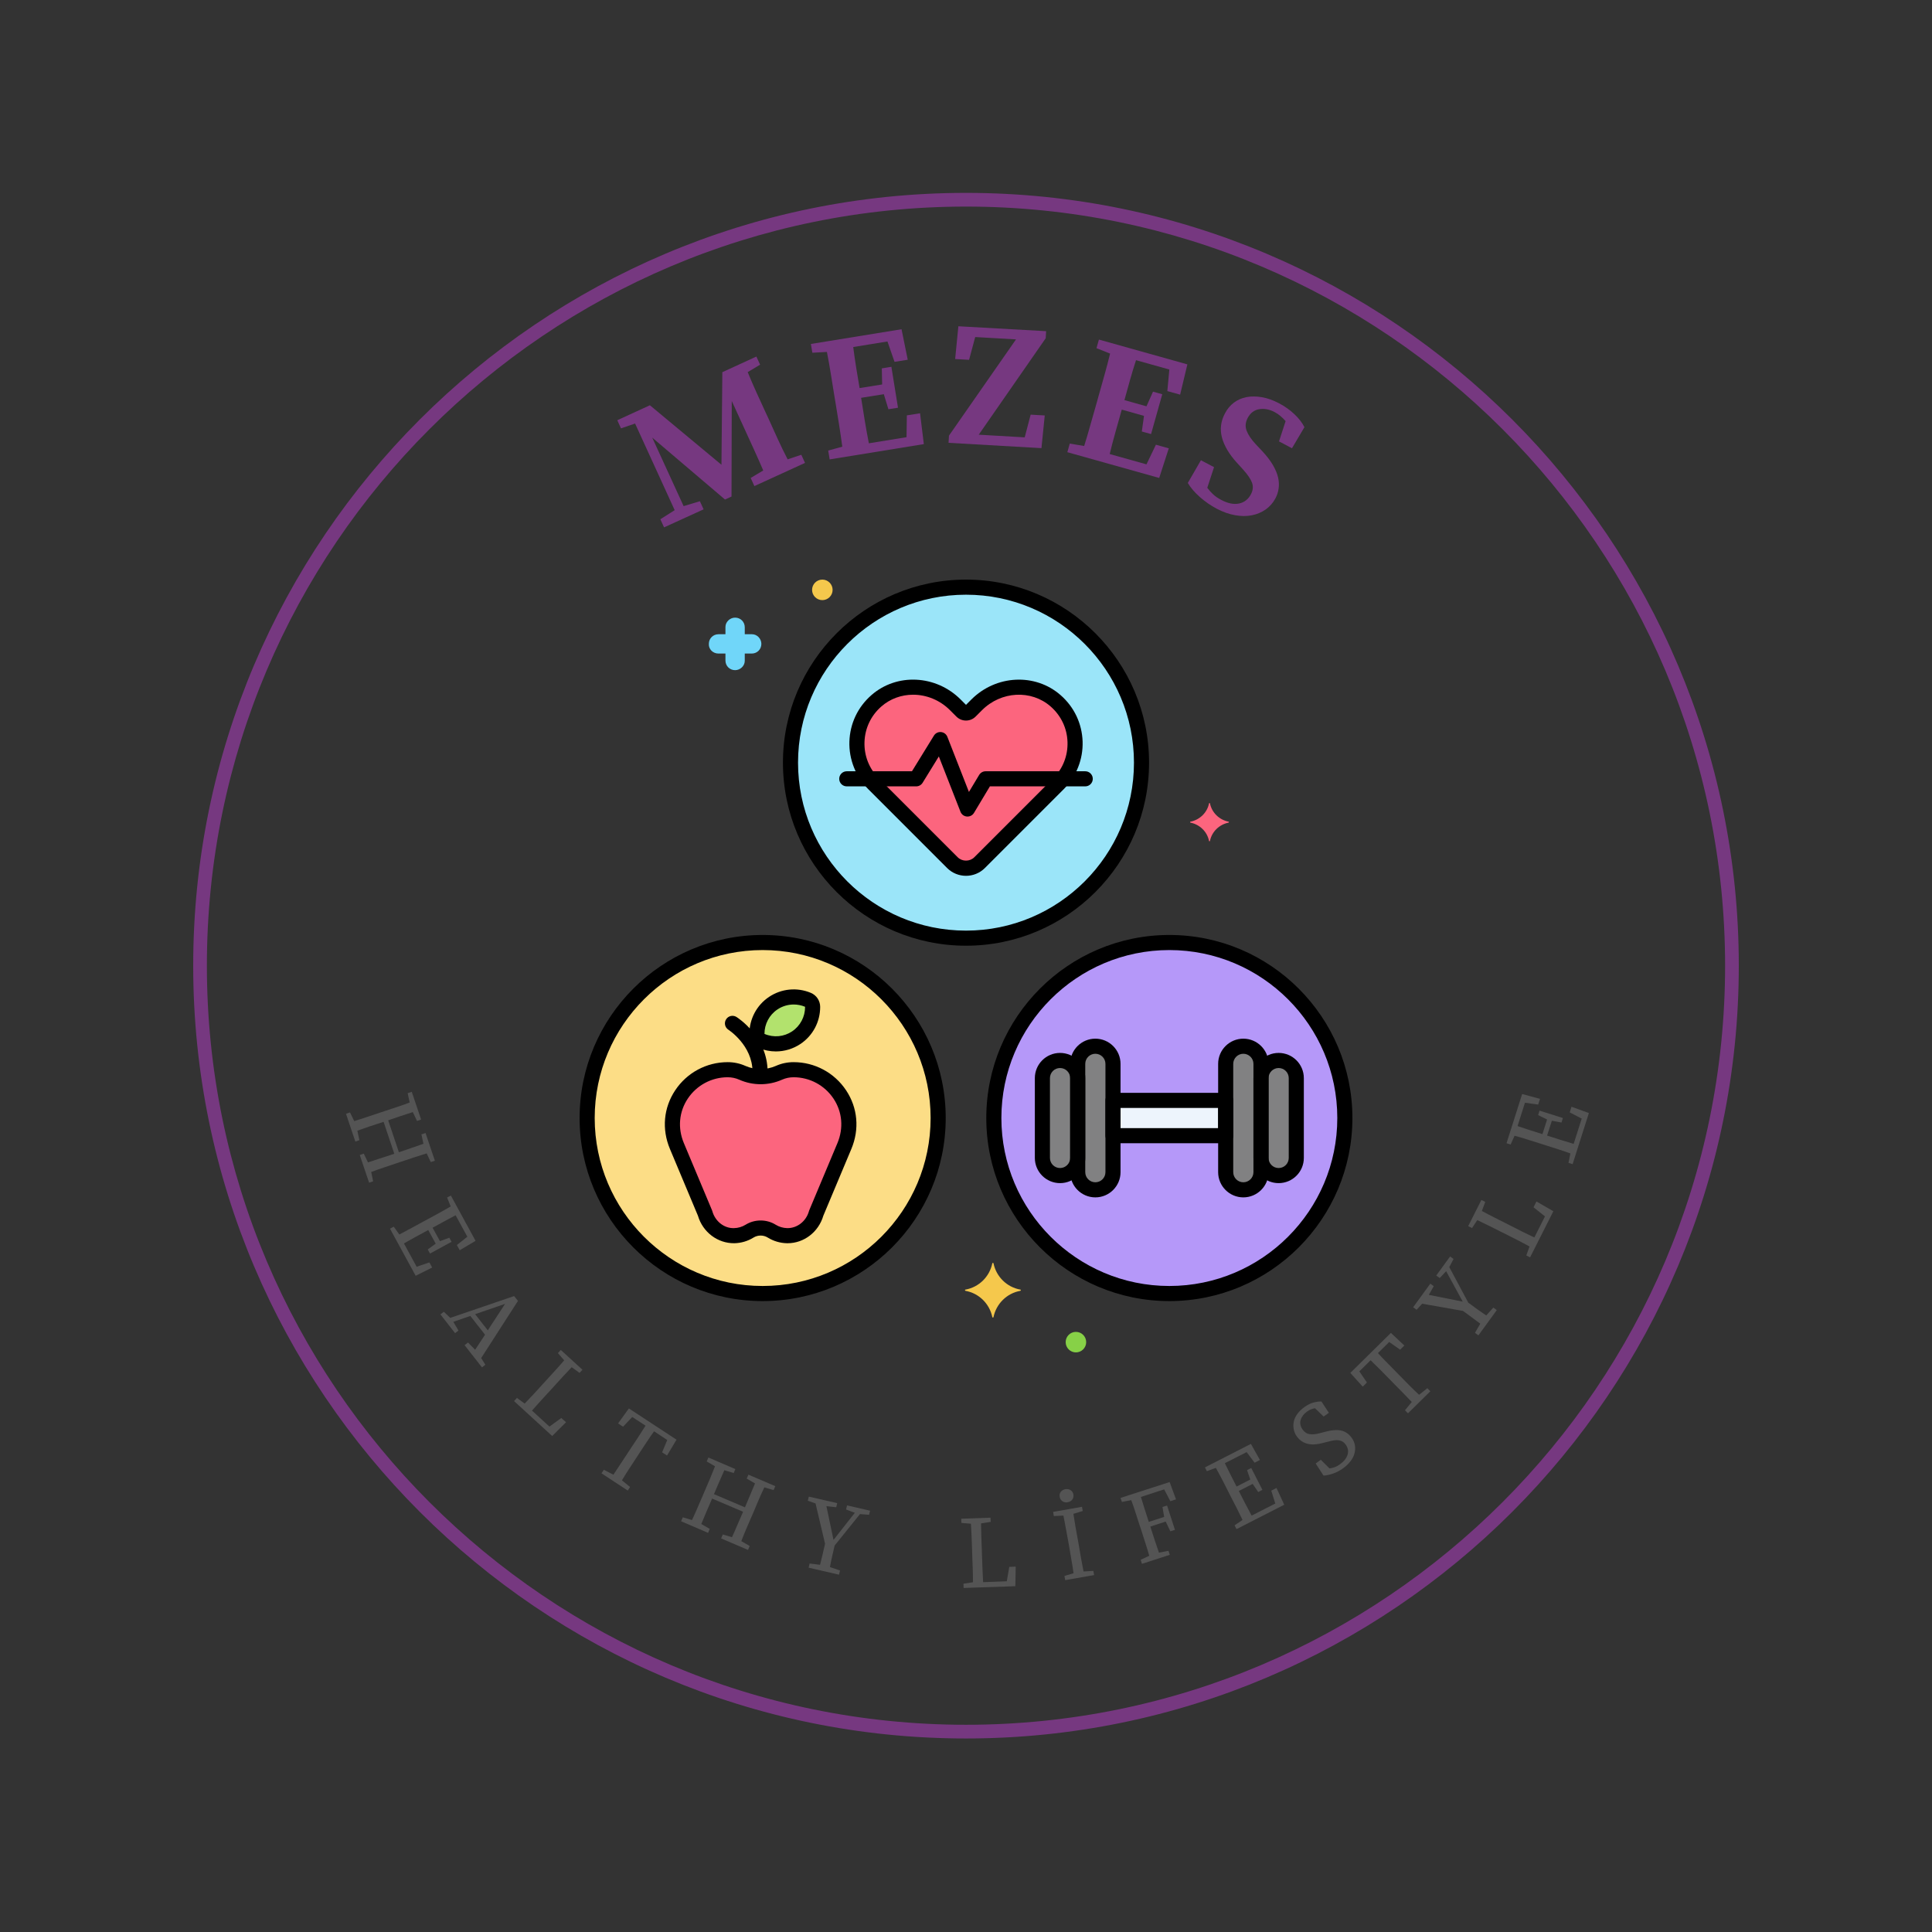 <svg xmlns="http://www.w3.org/2000/svg" xmlns:xlink="http://www.w3.org/1999/xlink" width="500" zoomAndPan="magnify" viewBox="0 0 375 375" height="500" preserveAspectRatio="xMidYMid meet" version="1.0"><rect x="0" y="0" width="375" height="375" fill="#333333" stroke="none"/><defs><g/><clipPath id="id1"><path d="M 37.5 37.438 L 337.5 37.438 L 337.5 337.438 L 37.5 337.438 Z M 37.5 37.438 " clip-rule="nonzero"/></clipPath><clipPath id="id2"><path d="M 206 258 L 211 258 L 211 262.5 L 206 262.5 Z M 206 258 " clip-rule="nonzero"/></clipPath><clipPath id="id3"><path d="M 157 112.5 L 162 112.5 L 162 117 L 157 117 Z M 157 112.5 " clip-rule="nonzero"/></clipPath><clipPath id="id4"><path d="M 112.5 181 L 184 181 L 184 253 L 112.5 253 Z M 112.5 181 " clip-rule="nonzero"/></clipPath><clipPath id="id5"><path d="M 151 112.5 L 224 112.5 L 224 184 L 151 184 Z M 151 112.5 " clip-rule="nonzero"/></clipPath><clipPath id="id6"><path d="M 191 181 L 262.5 181 L 262.5 253 L 191 253 Z M 191 181 " clip-rule="nonzero"/></clipPath></defs><g clip-path="url(#id1)"><path fill="#763880" d="M 187.5 337.438 C 104.789 337.438 37.5 270.148 37.5 187.438 C 37.5 104.73 104.789 37.438 187.5 37.438 C 270.211 37.438 337.5 104.73 337.5 187.438 C 337.5 270.148 270.211 337.438 187.5 337.438 Z M 187.5 40.098 C 106.254 40.098 40.156 106.195 40.156 187.438 C 40.156 268.684 106.254 334.777 187.5 334.777 C 268.746 334.777 334.84 268.684 334.84 187.438 C 334.84 106.195 268.746 40.098 187.5 40.098 Z M 187.5 40.098 " fill-opacity="1" fill-rule="nonzero"/></g><g fill="#545454" fill-opacity="1"><g transform="translate(66.878, 215.341)"><g><path d="M 15.938 8.531 C 15.125 8.781 14.305 9.039 13.484 9.312 C 12.672 9.582 11.844 9.859 11 10.141 L 10.062 10.453 C 9.238 10.734 8.422 11.008 7.609 11.281 C 6.797 11.551 5.984 11.836 5.172 12.141 L 5.547 13.953 L 4.766 14.219 L 2.953 8.844 L 3.734 8.578 L 4.547 10.281 C 5.336 10.031 6.145 9.766 6.969 9.484 C 7.801 9.211 8.695 8.922 9.656 8.609 L 7.578 2.406 C 6.629 2.719 5.738 3.008 4.906 3.281 C 4.082 3.562 3.273 3.844 2.484 4.125 L 2.875 5.969 L 2.094 6.234 L 0.281 0.844 L 1.062 0.578 L 1.875 2.266 C 2.664 2.023 3.473 1.766 4.297 1.484 C 5.117 1.211 5.945 0.938 6.781 0.656 L 7.719 0.344 C 8.551 0.07 9.367 -0.195 10.172 -0.469 C 10.984 -0.738 11.805 -1.031 12.641 -1.344 L 12.25 -3.156 L 13.047 -3.422 L 14.859 1.969 L 14.062 2.234 L 13.25 0.516 C 12.457 0.766 11.66 1.023 10.859 1.297 C 10.066 1.566 9.27 1.836 8.469 2.109 L 10.547 8.312 C 11.336 8.039 12.129 7.77 12.922 7.5 C 13.723 7.238 14.52 6.961 15.312 6.672 L 14.922 4.844 L 15.719 4.578 L 17.531 9.953 L 16.734 10.219 Z M 15.938 8.531 "/></g></g></g><g fill="#545454" fill-opacity="1"><g transform="translate(75.276, 237.705)"><g><path d="M 8.609 8.328 L 5.406 9.922 L 0.422 0.781 L 1.156 0.391 L 2.234 1.906 C 2.984 1.52 3.738 1.117 4.5 0.703 C 5.258 0.297 6.023 -0.117 6.797 -0.547 L 7.672 -1.016 C 8.43 -1.43 9.188 -1.844 9.938 -2.25 C 10.688 -2.664 11.441 -3.094 12.203 -3.531 L 11.5 -5.266 L 12.234 -5.656 L 17.031 3.141 L 13.953 4.969 L 13.406 3.953 L 15.438 2.344 L 13.156 -1.828 C 12.406 -1.43 11.66 -1.031 10.922 -0.625 C 10.18 -0.219 9.438 0.188 8.688 0.594 L 10.125 3.203 L 11.938 2.531 L 12.375 3.328 L 8.188 5.609 L 7.75 4.812 L 9.297 3.688 L 7.844 1.047 C 7 1.504 6.191 1.941 5.422 2.359 C 4.648 2.785 3.883 3.211 3.125 3.641 L 5.594 8.172 L 8.062 7.328 Z M 8.609 8.328 "/></g></g></g><g fill="#545454" fill-opacity="1"><g transform="translate(85.427, 255.049)"><g><path d="M 9.25 3.172 L 12.609 -1.969 L 6.797 0.031 Z M 8.781 9.844 L 8.125 10.359 L 4.75 6.047 L 5.406 5.531 L 6.797 6.938 L 8.719 4.016 L 5.859 0.375 L 2.562 1.516 L 3.562 3.203 L 2.906 3.719 L 0.062 0.078 L 0.719 -0.438 L 1.969 0.75 L 14.359 -3.484 L 15.109 -2.547 L 7.969 8.547 Z M 8.781 9.844 "/></g></g></g><g fill="#545454" fill-opacity="1"><g transform="translate(99.119, 271.354)"><g><path d="M 10.75 4.703 L 8.062 7.375 L 0.656 0.594 L 1.219 -0.016 L 2.719 1.078 C 3.332 0.453 3.926 -0.172 4.5 -0.797 C 5.082 -1.43 5.664 -2.07 6.25 -2.719 L 6.922 -3.453 C 7.516 -4.109 8.102 -4.754 8.688 -5.391 C 9.27 -6.023 9.836 -6.664 10.391 -7.312 L 9.172 -8.719 L 9.734 -9.328 L 13.938 -5.484 L 13.375 -4.875 L 11.844 -5.984 C 11.238 -5.348 10.645 -4.711 10.062 -4.078 C 9.488 -3.453 8.91 -2.816 8.328 -2.172 L 7.656 -1.438 C 7.062 -0.789 6.469 -0.145 5.875 0.5 C 5.289 1.145 4.711 1.789 4.141 2.438 L 7.531 5.547 L 9.828 3.875 Z M 10.75 4.703 "/></g></g></g><g fill="#545454" fill-opacity="1"><g transform="translate(114.219, 284.315)"><g><path d="M 12.734 -6.5 C 12.234 -5.801 11.742 -5.086 11.266 -4.359 C 10.797 -3.641 10.316 -2.91 9.828 -2.172 L 9.297 -1.359 C 8.816 -0.617 8.344 0.102 7.875 0.812 C 7.406 1.531 6.945 2.266 6.5 3.016 L 8.078 4.312 L 7.625 5 L 2.531 1.656 L 2.984 0.969 L 4.844 1.922 C 5.312 1.223 5.781 0.516 6.25 -0.203 C 6.727 -0.93 7.211 -1.664 7.703 -2.406 L 8.234 -3.219 C 8.723 -3.945 9.203 -4.672 9.672 -5.391 C 10.148 -6.117 10.617 -6.852 11.078 -7.594 L 8.5 -9.281 L 6.719 -7.391 L 5.75 -8.031 L 7.844 -10.938 L 17.094 -4.875 L 15.25 -1.797 L 14.297 -2.422 L 15.297 -4.812 Z M 12.734 -6.5 "/></g></g></g><g fill="#545454" fill-opacity="1"><g transform="translate(131.39, 294.932)"><g><path d="M 16.969 -6.234 C 16.602 -5.473 16.25 -4.691 15.906 -3.891 C 15.57 -3.098 15.234 -2.297 14.891 -1.484 L 14.5 -0.578 C 14.156 0.223 13.812 1.016 13.469 1.797 C 13.133 2.586 12.812 3.391 12.5 4.203 L 14.125 5.141 L 13.797 5.906 L 8.578 3.672 L 8.906 2.906 L 10.688 3.438 C 11.039 2.676 11.383 1.895 11.719 1.094 C 12.062 0.289 12.438 -0.57 12.844 -1.5 L 6.828 -4.062 C 6.43 -3.145 6.062 -2.285 5.719 -1.484 C 5.375 -0.68 5.047 0.102 4.734 0.875 L 6.375 1.828 L 6.047 2.594 L 0.812 0.344 L 1.141 -0.422 L 2.922 0.109 C 3.285 -0.648 3.633 -1.426 3.969 -2.219 C 4.312 -3.02 4.66 -3.828 5.016 -4.641 L 5.406 -5.547 C 5.75 -6.348 6.086 -7.141 6.422 -7.922 C 6.754 -8.711 7.078 -9.516 7.391 -10.328 L 5.781 -11.266 L 6.109 -12.031 L 11.344 -9.781 L 11.016 -9.016 L 9.203 -9.562 C 8.859 -8.789 8.52 -8.02 8.188 -7.25 C 7.863 -6.477 7.531 -5.703 7.188 -4.922 L 13.203 -2.359 C 13.535 -3.141 13.863 -3.914 14.188 -4.688 C 14.52 -5.457 14.844 -6.227 15.156 -7 L 13.547 -7.938 L 13.875 -8.703 L 19.094 -6.469 L 18.766 -5.703 Z M 16.969 -6.234 "/></g></g></g><g fill="#545454" fill-opacity="1"><g transform="translate(153.689, 303.538)"><g><path d="M 8.312 -3.547 L 8.172 -2.938 C 8.078 -2.52 7.957 -2 7.812 -1.375 C 7.664 -0.75 7.531 -0.082 7.406 0.625 L 9.359 1.297 L 9.172 2.109 L 3.266 0.75 L 3.453 -0.062 L 5.484 0.188 C 5.66 -0.508 5.82 -1.172 5.969 -1.797 C 6.113 -2.422 6.234 -2.941 6.328 -3.359 L 6.453 -3.891 L 4.609 -11.719 L 3.109 -12.25 L 3.297 -13.047 L 8.812 -11.781 L 8.625 -10.984 L 6.719 -11.188 L 8.094 -4.641 L 12.234 -9.906 L 10.531 -10.547 L 10.719 -11.344 L 15.188 -10.312 L 15 -9.516 L 13.234 -9.656 Z M 8.312 -3.547 "/></g></g></g><g fill="#545454" fill-opacity="1"><g transform="translate(173.757, 307.351)"><g/></g></g><g fill="#545454" fill-opacity="1"><g transform="translate(186.151, 308.254)"><g><path d="M 11 -4.172 L 10.922 -0.375 L 0.891 -0.031 L 0.859 -0.859 L 2.703 -1.141 C 2.703 -2.016 2.688 -2.879 2.656 -3.734 C 2.625 -4.586 2.594 -5.453 2.562 -6.328 L 2.531 -7.312 C 2.5 -8.195 2.469 -9.07 2.438 -9.938 C 2.406 -10.801 2.359 -11.656 2.297 -12.5 L 0.453 -12.656 L 0.422 -13.469 L 6.109 -13.672 L 6.141 -12.859 L 4.266 -12.562 C 4.273 -11.688 4.297 -10.82 4.328 -9.969 C 4.359 -9.113 4.391 -8.25 4.422 -7.375 L 4.453 -6.391 C 4.484 -5.504 4.516 -4.625 4.547 -3.75 C 4.578 -2.883 4.617 -2.02 4.672 -1.156 L 9.266 -1.328 L 9.75 -4.125 Z M 11 -4.172 "/></g></g></g><g fill="#545454" fill-opacity="1"><g transform="translate(205.878, 306.862)"><g><path d="M 2.469 -13.031 C 2.594 -12.195 2.727 -11.352 2.875 -10.5 C 3.031 -9.656 3.188 -8.797 3.344 -7.922 L 3.516 -6.953 C 3.66 -6.086 3.805 -5.234 3.953 -4.391 C 4.109 -3.555 4.27 -2.707 4.438 -1.844 L 6.344 -1.953 L 6.484 -1.141 L 0.875 -0.156 L 0.734 -0.969 L 2.5 -1.5 C 2.383 -2.344 2.25 -3.188 2.094 -4.031 C 1.945 -4.883 1.801 -5.75 1.656 -6.625 L 1.484 -7.594 C 1.328 -8.457 1.172 -9.305 1.016 -10.141 C 0.867 -10.984 0.707 -11.832 0.531 -12.688 L -1.328 -12.594 L -1.469 -13.406 L 4.141 -14.391 L 4.281 -13.578 Z M 1.359 -15.281 C 0.984 -15.207 0.645 -15.27 0.344 -15.469 C 0.051 -15.664 -0.125 -15.945 -0.188 -16.312 C -0.258 -16.695 -0.191 -17.023 0.016 -17.297 C 0.234 -17.566 0.531 -17.738 0.906 -17.812 C 1.289 -17.875 1.629 -17.812 1.922 -17.625 C 2.211 -17.445 2.395 -17.164 2.469 -16.781 C 2.531 -16.414 2.457 -16.086 2.25 -15.797 C 2.039 -15.516 1.742 -15.344 1.359 -15.281 Z M 1.359 -15.281 "/></g></g></g><g fill="#545454" fill-opacity="1"><g transform="translate(220.808, 303.82)"><g><path d="M 0.641 -13.266 C 0.879 -12.453 1.129 -11.645 1.391 -10.844 C 1.648 -10.039 1.91 -9.234 2.172 -8.422 L 5.156 -9.391 L 4.828 -11.312 L 5.719 -11.594 L 7.25 -6.875 L 6.359 -6.594 L 5.453 -8.484 L 2.469 -7.516 C 2.758 -6.609 3.039 -5.738 3.312 -4.906 C 3.582 -4.07 3.859 -3.254 4.141 -2.453 L 6 -2.812 L 6.25 -2.031 L 0.844 -0.281 L 0.594 -1.062 L 2.266 -1.844 C 2.035 -2.656 1.785 -3.473 1.516 -4.297 C 1.254 -5.117 0.988 -5.953 0.719 -6.797 L 0.406 -7.719 C 0.133 -8.551 -0.129 -9.375 -0.391 -10.188 C -0.648 -11 -0.93 -11.816 -1.234 -12.641 L -3.047 -12.297 L -3.312 -13.078 L 6.219 -16.156 L 7.453 -12.797 L 6.359 -12.438 L 5.156 -14.734 Z M 0.641 -13.266 "/></g></g></g><g fill="#545454" fill-opacity="1"><g transform="translate(239.206, 297.21)"><g><path d="M 8.562 -8.391 L 10.062 -5.141 L 0.797 -0.406 L 0.422 -1.141 L 1.969 -2.188 C 1.613 -2.945 1.238 -3.711 0.844 -4.484 C 0.445 -5.254 0.047 -6.031 -0.359 -6.812 L -0.797 -7.688 C -1.191 -8.469 -1.582 -9.238 -1.969 -10 C -2.363 -10.758 -2.773 -11.523 -3.203 -12.297 L -4.953 -11.656 L -5.328 -12.391 L 3.594 -16.953 L 5.344 -13.828 L 4.312 -13.297 L 2.766 -15.359 L -1.469 -13.203 C -1.102 -12.441 -0.727 -11.688 -0.344 -10.938 C 0.039 -10.188 0.426 -9.43 0.812 -8.672 L 3.469 -10.031 L 2.844 -11.859 L 3.656 -12.281 L 5.828 -8.031 L 5.016 -7.609 L 3.938 -9.188 L 1.25 -7.812 C 1.688 -6.957 2.102 -6.141 2.5 -5.359 C 2.906 -4.578 3.316 -3.801 3.734 -3.031 L 8.328 -5.375 L 7.547 -7.875 Z M 8.562 -8.391 "/></g></g></g><g fill="#545454" fill-opacity="1"><g transform="translate(256.713, 287.511)"><g><path d="M 0.281 -9.547 C 0.977 -9.742 1.598 -9.863 2.141 -9.906 C 2.691 -9.957 3.176 -9.938 3.594 -9.844 C 4.02 -9.75 4.395 -9.586 4.719 -9.359 C 5.051 -9.129 5.352 -8.832 5.625 -8.469 C 5.977 -7.977 6.195 -7.473 6.281 -6.953 C 6.363 -6.43 6.332 -5.91 6.188 -5.391 C 6.051 -4.867 5.789 -4.363 5.406 -3.875 C 5.031 -3.383 4.562 -2.938 4 -2.531 C 3.383 -2.082 2.738 -1.738 2.062 -1.5 C 1.383 -1.27 0.758 -1.133 0.188 -1.094 L -1.344 -3.453 L -0.344 -4.172 L 1.328 -2.5 C 1.703 -2.539 2.047 -2.617 2.359 -2.734 C 2.68 -2.848 3.02 -3.035 3.375 -3.297 C 4.145 -3.848 4.633 -4.461 4.844 -5.141 C 5.062 -5.828 4.938 -6.492 4.469 -7.141 C 4.289 -7.391 4.086 -7.578 3.859 -7.703 C 3.641 -7.836 3.395 -7.922 3.125 -7.953 C 2.852 -7.992 2.539 -7.988 2.188 -7.938 C 1.844 -7.883 1.453 -7.797 1.016 -7.672 L 0.203 -7.469 C -0.348 -7.312 -0.867 -7.211 -1.359 -7.172 C -1.848 -7.129 -2.312 -7.148 -2.75 -7.234 C -3.195 -7.328 -3.602 -7.488 -3.969 -7.719 C -4.344 -7.945 -4.68 -8.266 -4.984 -8.672 C -5.316 -9.141 -5.523 -9.629 -5.609 -10.141 C -5.703 -10.66 -5.688 -11.176 -5.562 -11.688 C -5.438 -12.195 -5.195 -12.68 -4.844 -13.141 C -4.488 -13.609 -4.051 -14.023 -3.531 -14.391 C -2.977 -14.797 -2.422 -15.082 -1.859 -15.25 C -1.297 -15.414 -0.75 -15.492 -0.219 -15.484 L 1.219 -13.281 L 0.203 -12.562 L -1.469 -14.172 C -2.039 -14.078 -2.555 -13.863 -3.016 -13.531 C -3.648 -13.07 -4.062 -12.531 -4.25 -11.906 C -4.445 -11.281 -4.316 -10.648 -3.859 -10.016 C -3.492 -9.504 -3.035 -9.211 -2.484 -9.141 C -1.941 -9.066 -1.297 -9.129 -0.547 -9.328 Z M 0.281 -9.547 "/></g></g></g><g fill="#545454" fill-opacity="1"><g transform="translate(271.13, 276.448)"><g><path d="M -3.672 -13.812 C -3.109 -13.188 -2.52 -12.566 -1.906 -11.953 C -1.301 -11.336 -0.688 -10.711 -0.062 -10.078 L 0.625 -9.375 C 1.238 -8.75 1.844 -8.133 2.438 -7.531 C 3.039 -6.926 3.664 -6.32 4.312 -5.719 L 5.922 -7 L 6.5 -6.406 L 2.156 -2.125 L 1.578 -2.719 L 2.891 -4.328 C 2.316 -4.93 1.727 -5.539 1.125 -6.156 C 0.52 -6.781 -0.094 -7.406 -0.719 -8.031 L -1.406 -8.734 C -2.02 -9.359 -2.629 -9.977 -3.234 -10.594 C -3.848 -11.207 -4.469 -11.816 -5.094 -12.422 L -7.281 -10.266 L -5.812 -8.109 L -6.625 -7.297 L -9.031 -9.969 L -1.156 -17.734 L 1.453 -15.281 L 0.641 -14.469 L -1.484 -15.969 Z M -3.672 -13.812 "/></g></g></g><g fill="#545454" fill-opacity="1"><g transform="translate(284.994, 261.895)"><g><path d="M 0 -9.047 L 0.516 -8.672 C 0.859 -8.422 1.289 -8.102 1.812 -7.719 C 2.332 -7.344 2.891 -6.957 3.484 -6.562 L 4.859 -8.094 L 5.531 -7.609 L 1.969 -2.703 L 1.297 -3.188 L 2.328 -4.969 C 1.754 -5.406 1.207 -5.812 0.688 -6.188 C 0.164 -6.57 -0.266 -6.891 -0.609 -7.141 L -1.047 -7.453 L -8.953 -8.844 L -10.031 -7.672 L -10.703 -8.156 L -7.375 -12.734 L -6.703 -12.25 L -7.656 -10.562 L -1.078 -9.25 L -4.297 -15.156 L -5.547 -13.828 L -6.219 -14.312 L -3.531 -18.016 L -2.859 -17.531 L -3.688 -15.953 Z M 0 -9.047 "/></g></g></g><g fill="#545454" fill-opacity="1"><g transform="translate(296.583, 244.849)"><g><path d="M 1.641 -11.641 L 4.922 -9.75 L 0.406 -0.797 L -0.328 -1.172 L 0.297 -2.906 C -0.473 -3.332 -1.238 -3.738 -2 -4.125 C -2.758 -4.508 -3.531 -4.898 -4.312 -5.297 L -5.188 -5.734 C -5.977 -6.129 -6.758 -6.52 -7.531 -6.906 C -8.312 -7.301 -9.082 -7.676 -9.844 -8.031 L -10.859 -6.484 L -11.609 -6.859 L -9.047 -11.938 L -8.297 -11.562 L -8.953 -9.797 C -8.18 -9.379 -7.41 -8.977 -6.641 -8.594 C -5.879 -8.207 -5.109 -7.816 -4.328 -7.422 L -3.453 -6.984 C -2.66 -6.578 -1.875 -6.176 -1.094 -5.781 C -0.32 -5.395 0.453 -5.02 1.234 -4.656 L 3.297 -8.75 L 1.078 -10.516 Z M 1.641 -11.641 "/></g></g></g><g fill="#545454" fill-opacity="1"><g transform="translate(304.978, 226.805)"><g><path d="M 0.047 -11.984 L 3.422 -10.766 L 0.266 -0.844 L -0.531 -1.094 L -0.172 -2.922 C -0.961 -3.211 -1.77 -3.488 -2.594 -3.75 C -3.414 -4.008 -4.25 -4.273 -5.094 -4.547 L -6.031 -4.844 C -6.863 -5.102 -7.688 -5.363 -8.5 -5.625 C -9.32 -5.883 -10.156 -6.129 -11 -6.359 L -11.766 -4.656 L -12.562 -4.906 L -9.531 -14.453 L -6.062 -13.516 L -6.422 -12.406 L -8.984 -12.766 L -10.422 -8.234 C -9.629 -7.961 -8.828 -7.695 -8.016 -7.438 C -7.211 -7.188 -6.406 -6.93 -5.594 -6.672 L -4.688 -9.516 L -6.422 -10.359 L -6.156 -11.234 L -1.625 -9.797 L -1.891 -8.922 L -3.766 -9.266 L -4.688 -6.391 C -3.77 -6.098 -2.891 -5.816 -2.047 -5.547 C -1.211 -5.285 -0.375 -5.031 0.469 -4.781 L 2.031 -9.688 L -0.297 -10.891 Z M 0.047 -11.984 "/></g></g></g><path fill="#fcdd86" d="M 182.098 217.008 C 182.098 235.82 166.844 251.074 148.031 251.074 C 129.219 251.074 113.965 235.82 113.965 217.008 C 113.965 198.191 129.219 182.941 148.031 182.941 C 166.844 182.941 182.098 198.191 182.098 217.008 " fill-opacity="1" fill-rule="nonzero"/><path fill="#9be5f9" d="M 221.566 148.031 C 221.566 166.844 206.312 182.098 187.5 182.098 C 168.688 182.098 153.434 166.844 153.434 148.031 C 153.434 129.219 168.688 113.965 187.5 113.965 C 206.312 113.965 221.566 129.219 221.566 148.031 " fill-opacity="1" fill-rule="nonzero"/><path fill="#b598f9" d="M 261.035 217.008 C 261.035 235.82 245.781 251.074 226.969 251.074 C 208.152 251.074 192.902 235.82 192.902 217.008 C 192.902 198.191 208.152 182.941 226.969 182.941 C 245.781 182.941 261.035 198.191 261.035 217.008 " fill-opacity="1" fill-rule="nonzero"/><path fill="#fc657e" d="M 204.906 136.035 C 200.492 132.16 193.734 132.652 189.582 136.805 L 188.332 138.051 C 187.875 138.512 187.125 138.512 186.668 138.051 L 185.418 136.805 C 181.266 132.652 174.508 132.16 170.094 136.035 C 165.258 140.281 165.078 147.652 169.559 152.133 L 184.867 167.441 C 186.32 168.895 188.68 168.895 190.133 167.441 L 205.441 152.133 C 209.922 147.652 209.742 140.281 204.906 136.035 " fill-opacity="1" fill-rule="nonzero"/><path fill="#fc657e" d="M 154.039 207.629 C 153.023 207.629 152.059 207.844 151.191 208.23 C 148.945 209.227 146.332 209.227 144.09 208.23 C 143.219 207.844 142.254 207.629 141.238 207.629 C 133.855 207.629 128.297 215.078 131.383 222.438 L 136.852 235.484 C 137.566 238.023 139.859 239.891 142.496 239.844 C 143.59 239.824 144.613 239.508 145.484 238.965 C 146.797 238.156 148.484 238.156 149.793 238.965 C 150.668 239.508 151.688 239.824 152.781 239.844 C 155.422 239.891 157.715 238.023 158.426 235.484 L 163.895 222.438 C 166.98 215.082 161.422 207.629 154.039 207.629 " fill-opacity="1" fill-rule="nonzero"/><path fill="#b2e26d" d="M 157.73 195.438 C 157.727 194.836 157.355 194.285 156.801 194.055 C 154.664 193.172 152.145 193.336 150.082 194.719 C 148.02 196.105 146.91 198.375 146.918 200.684 C 146.918 201.285 147.289 201.836 147.848 202.066 C 149.98 202.949 152.5 202.789 154.566 201.406 C 156.629 200.02 157.734 197.75 157.73 195.438 " fill-opacity="1" fill-rule="nonzero"/><path fill="#818182" d="M 216.031 206.496 L 216.031 227.52 C 216.031 229.414 214.5 230.945 212.605 230.945 C 210.715 230.945 209.184 229.414 209.184 227.52 L 209.184 206.496 C 209.184 204.602 210.715 203.07 212.605 203.07 C 214.5 203.07 216.031 204.602 216.031 206.496 " fill-opacity="1" fill-rule="nonzero"/><path fill="#818182" d="M 209.184 209.262 L 209.184 224.754 C 209.184 226.645 207.645 228.18 205.754 228.18 C 203.863 228.18 202.328 226.645 202.328 224.754 L 202.328 209.262 C 202.328 207.371 203.863 205.836 205.754 205.836 C 207.645 205.836 209.184 207.371 209.184 209.262 " fill-opacity="1" fill-rule="nonzero"/><path fill="#818182" d="M 237.906 206.496 L 237.906 227.52 C 237.906 229.414 239.438 230.945 241.332 230.945 C 243.223 230.945 244.758 229.414 244.758 227.52 L 244.758 206.496 C 244.758 204.602 243.223 203.07 241.332 203.07 C 239.438 203.07 237.906 204.602 237.906 206.496 " fill-opacity="1" fill-rule="nonzero"/><path fill="#818182" d="M 244.758 209.262 L 244.758 224.754 C 244.758 226.645 246.289 228.18 248.18 228.18 C 250.074 228.18 251.609 226.645 251.609 224.754 L 251.609 209.262 C 251.609 207.371 250.074 205.836 248.18 205.836 C 246.289 205.836 244.758 207.371 244.758 209.262 " fill-opacity="1" fill-rule="nonzero"/><path fill="#edf4fc" d="M 237.906 213.582 L 216.031 213.582 L 216.031 220.434 L 237.906 220.434 L 237.906 213.582 " fill-opacity="1" fill-rule="nonzero"/><path fill="#fc657e" d="M 238.484 159.492 C 236.668 159.141 235.203 157.734 234.852 155.918 C 234.852 155.859 234.676 155.859 234.676 155.918 C 234.324 157.734 232.859 159.141 231.043 159.492 C 230.984 159.492 230.984 159.609 231.043 159.668 C 232.859 160.02 234.324 161.426 234.676 163.242 C 234.676 163.301 234.852 163.301 234.852 163.242 C 235.203 161.426 236.668 160.02 238.484 159.668 C 238.543 159.609 238.543 159.492 238.484 159.492 " fill-opacity="1" fill-rule="nonzero"/><path fill="#70d6f9" d="M 139.461 126.855 L 140.809 126.855 L 140.809 128.203 C 140.809 129.258 141.629 130.078 142.684 130.078 C 143.68 130.078 144.559 129.258 144.559 128.262 L 144.559 126.855 L 145.906 126.855 C 146.961 126.855 147.781 126.035 147.781 124.98 C 147.781 123.984 146.961 123.105 145.965 123.105 L 144.559 123.105 L 144.559 121.758 C 144.559 120.703 143.738 119.883 142.684 119.883 C 141.688 119.883 140.809 120.703 140.809 121.699 L 140.809 123.105 L 139.461 123.105 C 138.406 123.105 137.586 123.926 137.586 124.98 C 137.527 125.977 138.348 126.855 139.461 126.855 C 139.402 126.855 139.402 126.855 139.461 126.855 " fill-opacity="1" fill-rule="nonzero"/><g clip-path="url(#id2)"><path fill="#87d147" d="M 208.836 258.516 C 209.934 258.516 210.828 259.406 210.828 260.508 C 210.828 261.605 209.934 262.5 208.836 262.5 C 207.734 262.5 206.844 261.605 206.844 260.508 C 206.844 259.406 207.734 258.516 208.836 258.516 " fill-opacity="1" fill-rule="nonzero"/></g><g clip-path="url(#id3)"><path fill="#f5c84c" d="M 159.617 112.5 C 160.715 112.5 161.609 113.395 161.609 114.492 C 161.609 115.594 160.715 116.484 159.617 116.484 C 158.516 116.484 157.625 115.594 157.625 114.492 C 157.625 113.395 158.516 112.5 159.617 112.5 " fill-opacity="1" fill-rule="nonzero"/></g><path fill="#f5c84c" d="M 187.391 250.312 C 190.027 249.844 192.078 247.793 192.605 245.215 C 192.605 245.098 192.84 245.098 192.84 245.215 C 193.367 247.793 195.418 249.844 198.055 250.312 C 198.172 250.312 198.172 250.488 198.055 250.547 C 195.418 251.016 193.367 253.066 192.84 255.645 C 192.84 255.762 192.605 255.762 192.605 255.645 C 192.078 253.066 190.027 251.016 187.391 250.547 C 187.273 250.488 187.273 250.312 187.391 250.312 " fill-opacity="1" fill-rule="nonzero"/><g clip-path="url(#id4)"><path fill="#000000" d="M 148.031 184.406 C 130.055 184.406 115.43 199.031 115.43 217.008 C 115.43 234.984 130.055 249.609 148.031 249.609 C 166.008 249.609 180.633 234.984 180.633 217.008 C 180.633 199.031 166.008 184.406 148.031 184.406 Z M 148.031 252.539 C 128.438 252.539 112.5 236.602 112.5 217.008 C 112.5 197.414 128.438 181.477 148.031 181.477 C 167.625 181.477 183.562 197.414 183.562 217.008 C 183.562 236.602 167.625 252.539 148.031 252.539 " fill-opacity="1" fill-rule="nonzero"/></g><g clip-path="url(#id5)"><path fill="#000000" d="M 187.5 115.43 C 169.523 115.43 154.898 130.055 154.898 148.031 C 154.898 166.008 169.523 180.633 187.5 180.633 C 205.477 180.633 220.102 166.008 220.102 148.031 C 220.102 130.055 205.477 115.43 187.5 115.43 Z M 187.5 183.562 C 167.906 183.562 151.969 167.625 151.969 148.031 C 151.969 128.438 167.906 112.5 187.5 112.5 C 207.094 112.5 223.031 128.438 223.031 148.031 C 223.031 167.625 207.094 183.562 187.5 183.562 " fill-opacity="1" fill-rule="nonzero"/></g><path fill="#000000" d="M 187.793 158.492 C 187.75 158.492 187.711 158.492 187.668 158.488 C 187.113 158.441 186.633 158.086 186.43 157.562 L 182.227 146.824 L 179.078 151.938 C 178.812 152.371 178.34 152.633 177.832 152.633 L 164.355 152.633 C 163.547 152.633 162.891 151.98 162.891 151.168 C 162.891 150.359 163.547 149.703 164.355 149.703 L 177.012 149.703 L 181.273 142.785 C 181.562 142.312 182.098 142.039 182.648 142.094 C 183.203 142.141 183.68 142.5 183.883 143.02 L 188.07 153.719 L 190.051 150.418 C 190.316 149.977 190.793 149.703 191.309 149.703 L 210.645 149.703 C 211.453 149.703 212.109 150.359 212.109 151.168 C 212.109 151.98 211.453 152.633 210.645 152.633 L 192.137 152.633 L 189.051 157.781 C 188.781 158.227 188.305 158.492 187.793 158.492 " fill-opacity="1" fill-rule="nonzero"/><path fill="#000000" d="M 147.523 209.469 C 146.715 209.469 146.059 208.816 146.059 208.004 C 146.059 202.898 141.434 199.906 141.387 199.875 C 140.707 199.441 140.5 198.539 140.934 197.855 C 141.359 197.172 142.258 196.965 142.945 197.391 C 143.191 197.547 148.988 201.25 148.988 208.004 C 148.988 208.816 148.332 209.469 147.523 209.469 " fill-opacity="1" fill-rule="nonzero"/><g clip-path="url(#id6)"><path fill="#000000" d="M 226.969 184.406 C 208.992 184.406 194.367 199.031 194.367 217.008 C 194.367 234.984 208.992 249.609 226.969 249.609 C 244.945 249.609 259.57 234.984 259.57 217.008 C 259.57 199.031 244.945 184.406 226.969 184.406 Z M 226.969 252.539 C 207.375 252.539 191.438 236.602 191.438 217.008 C 191.438 197.414 207.375 181.477 226.969 181.477 C 246.562 181.477 262.5 197.414 262.5 217.008 C 262.5 236.602 246.562 252.539 226.969 252.539 " fill-opacity="1" fill-rule="nonzero"/></g><path fill="#000000" d="M 177.227 134.844 C 175.004 134.844 172.809 135.602 171.059 137.137 C 169.043 138.91 167.887 141.355 167.797 144.023 C 167.711 146.695 168.703 149.207 170.594 151.098 L 185.898 166.402 C 186.758 167.262 188.242 167.262 189.102 166.402 L 204.406 151.098 C 206.297 149.207 207.289 146.695 207.203 144.023 C 207.117 141.355 205.957 138.91 203.941 137.137 C 200.172 133.824 194.32 134.137 190.613 137.84 L 189.367 139.086 C 188.867 139.586 188.203 139.859 187.5 139.859 C 186.797 139.859 186.133 139.586 185.633 139.086 L 184.387 137.84 C 182.398 135.855 179.797 134.844 177.227 134.844 Z M 187.5 169.996 C 186.172 169.996 184.84 169.488 183.828 168.477 L 168.52 153.168 C 166.09 150.738 164.758 147.371 164.867 143.93 C 164.984 140.441 166.492 137.246 169.129 134.934 C 174.051 130.605 181.664 130.977 186.457 135.77 L 187.5 136.812 L 188.543 135.77 C 193.336 130.977 200.949 130.609 205.871 134.934 C 208.508 137.246 210.016 140.441 210.133 143.93 C 210.242 147.371 208.91 150.738 206.48 153.168 L 191.172 168.477 C 190.16 169.488 188.828 169.996 187.5 169.996 " fill-opacity="1" fill-rule="nonzero"/><path fill="#000000" d="M 147.641 236.895 C 148.66 236.895 149.676 237.168 150.566 237.723 C 151.238 238.137 152.016 238.363 152.812 238.379 C 154.727 238.406 156.465 237.059 157.016 235.09 C 157.031 235.031 157.051 234.973 157.074 234.914 L 162.547 221.871 C 163.766 218.957 163.492 215.816 161.789 213.25 C 160.055 210.648 157.16 209.094 154.039 209.094 C 153.254 209.094 152.496 209.254 151.785 209.57 C 149.152 210.738 146.129 210.738 143.496 209.57 C 142.785 209.254 142.027 209.094 141.238 209.094 C 138.121 209.094 135.223 210.648 133.492 213.25 C 131.789 215.816 131.512 218.957 132.734 221.871 L 138.203 234.914 C 138.227 234.973 138.246 235.031 138.262 235.09 C 138.816 237.059 140.551 238.441 142.469 238.379 C 143.266 238.363 144.039 238.137 144.711 237.723 C 145.602 237.168 146.621 236.895 147.641 236.895 Z M 152.879 241.309 C 152.84 241.309 152.801 241.309 152.758 241.309 C 151.434 241.285 150.145 240.906 149.023 240.211 C 148.184 239.691 147.094 239.691 146.254 240.211 C 145.133 240.906 143.844 241.285 142.52 241.309 C 139.297 241.344 136.41 239.172 135.469 235.969 L 130.031 223.004 C 128.422 219.168 128.797 215.023 131.055 211.629 C 133.328 208.207 137.137 206.164 141.238 206.164 C 142.438 206.164 143.598 206.406 144.684 206.891 C 146.535 207.711 148.742 207.711 150.594 206.891 C 151.684 206.406 152.84 206.164 154.039 206.164 C 158.141 206.164 161.949 208.207 164.227 211.629 C 166.484 215.023 166.855 219.168 165.25 223.004 L 159.809 235.969 C 158.883 239.133 156.055 241.309 152.879 241.309 " fill-opacity="1" fill-rule="nonzero"/><path fill="#000000" d="M 154.055 194.973 C 152.945 194.973 151.844 195.297 150.898 195.934 C 149.316 196.992 148.379 198.77 148.383 200.68 C 150.172 201.445 152.168 201.246 153.75 200.188 C 155.328 199.129 156.27 197.352 156.266 195.445 C 156.266 195.43 156.25 195.414 156.242 195.406 C 155.535 195.117 154.793 194.973 154.055 194.973 Z M 150.594 204.082 C 149.477 204.082 148.355 203.863 147.285 203.422 C 146.176 202.965 145.457 201.891 145.453 200.691 C 145.445 197.797 146.867 195.109 149.266 193.5 C 151.66 191.895 154.688 191.594 157.359 192.703 C 158.469 193.156 159.191 194.23 159.195 195.434 C 159.199 198.328 157.777 201.012 155.383 202.621 C 153.941 203.586 152.273 204.082 150.594 204.082 " fill-opacity="1" fill-rule="nonzero"/><path fill="#000000" d="M 212.605 204.535 C 211.527 204.535 210.648 205.414 210.648 206.496 L 210.648 227.52 C 210.648 228.602 211.527 229.48 212.605 229.48 C 213.688 229.48 214.566 228.602 214.566 227.52 L 214.566 206.496 C 214.566 205.414 213.688 204.535 212.605 204.535 Z M 212.605 232.41 C 209.91 232.41 207.719 230.215 207.719 227.52 L 207.719 206.496 C 207.719 203.797 209.91 201.605 212.605 201.605 C 215.305 201.605 217.496 203.797 217.496 206.496 L 217.496 227.52 C 217.496 230.215 215.305 232.41 212.605 232.41 " fill-opacity="1" fill-rule="nonzero"/><path fill="#000000" d="M 205.754 207.301 C 204.672 207.301 203.793 208.18 203.793 209.262 L 203.793 224.754 C 203.793 225.836 204.672 226.715 205.754 226.715 C 206.836 226.715 207.719 225.836 207.719 224.754 L 207.719 209.262 C 207.719 208.18 206.836 207.301 205.754 207.301 Z M 205.754 229.645 C 203.059 229.645 200.863 227.453 200.863 224.754 L 200.863 209.262 C 200.863 206.562 203.059 204.371 205.754 204.371 C 208.453 204.371 210.648 206.562 210.648 209.262 L 210.648 224.754 C 210.648 227.453 208.453 229.645 205.754 229.645 " fill-opacity="1" fill-rule="nonzero"/><path fill="#000000" d="M 241.332 204.535 C 240.25 204.535 239.371 205.414 239.371 206.496 L 239.371 227.52 C 239.371 228.602 240.25 229.48 241.332 229.48 C 242.41 229.48 243.293 228.602 243.293 227.52 L 243.293 206.496 C 243.293 205.414 242.41 204.535 241.332 204.535 Z M 241.332 232.41 C 238.633 232.41 236.441 230.215 236.441 227.52 L 236.441 206.496 C 236.441 203.797 238.633 201.605 241.332 201.605 C 244.027 201.605 246.223 203.797 246.223 206.496 L 246.223 227.52 C 246.223 230.215 244.027 232.41 241.332 232.41 " fill-opacity="1" fill-rule="nonzero"/><path fill="#000000" d="M 248.18 207.301 C 247.102 207.301 246.223 208.18 246.223 209.262 L 246.223 224.754 C 246.223 225.836 247.102 226.715 248.18 226.715 C 249.266 226.715 250.145 225.836 250.145 224.754 L 250.145 209.262 C 250.145 208.18 249.266 207.301 248.18 207.301 Z M 248.18 229.645 C 245.484 229.645 243.293 227.453 243.293 224.754 L 243.293 209.262 C 243.293 206.562 245.484 204.371 248.18 204.371 C 250.879 204.371 253.074 206.562 253.074 209.262 L 253.074 224.754 C 253.074 227.453 250.879 229.645 248.18 229.645 " fill-opacity="1" fill-rule="nonzero"/><path fill="#000000" d="M 217.496 218.969 L 236.441 218.969 L 236.441 215.047 L 217.496 215.047 Z M 237.906 221.898 L 216.031 221.898 C 215.223 221.898 214.566 221.242 214.566 220.434 L 214.566 213.582 C 214.566 212.773 215.223 212.117 216.031 212.117 L 237.906 212.117 C 238.715 212.117 239.371 212.773 239.371 213.582 L 239.371 220.434 C 239.371 221.242 238.715 221.898 237.906 221.898 " fill-opacity="1" fill-rule="nonzero"/><g fill="#763880" fill-opacity="1"><g transform="translate(128.425, 102.583)"><g><path d="M 16.703 -30.359 C 17.242 -29.035 17.812 -27.719 18.406 -26.406 C 19.008 -25.094 19.617 -23.766 20.234 -22.422 L 20.75 -21.312 C 21.352 -19.977 21.953 -18.656 22.547 -17.344 C 23.148 -16.031 23.785 -14.723 24.453 -13.422 L 27.109 -14.312 L 27.828 -12.734 L 18 -8.234 L 17.281 -9.812 L 19.719 -11.266 C 19.156 -12.586 18.57 -13.906 17.969 -15.219 C 17.363 -16.539 16.754 -17.875 16.141 -19.219 L 13.609 -24.75 L 13.562 -6.203 L 12.297 -5.625 L -1.828 -17.641 L 4.266 -4.344 L 7.422 -5.297 L 8.141 -3.719 L 0.469 -0.219 L -0.25 -1.797 L 2.531 -3.562 L -5.156 -20.375 L -7.891 -19.438 L -8.609 -21.016 L -2.281 -23.922 L 11.609 -12.375 L 11.781 -30.344 L 18.391 -33.375 L 19.109 -31.797 Z M 16.703 -30.359 "/></g></g></g><g fill="#763880" fill-opacity="1"><g transform="translate(159.941, 89.342)"><g><path d="M 18.641 -9.125 L 19.375 -3.141 L 1.094 -0.172 L 0.812 -1.891 L 3.547 -2.641 C 3.359 -4.066 3.148 -5.492 2.922 -6.922 C 2.691 -8.348 2.457 -9.789 2.219 -11.25 L 2.016 -12.453 C 1.785 -13.879 1.555 -15.305 1.328 -16.734 C 1.098 -18.172 0.844 -19.602 0.562 -21.031 L -2.266 -20.875 L -2.547 -22.578 L 15.047 -25.438 L 16.25 -19.516 L 13.688 -19.109 L 12.312 -23.062 L 5.672 -21.984 C 5.836 -20.68 6.023 -19.367 6.234 -18.047 C 6.453 -16.734 6.676 -15.391 6.906 -14.016 L 11.281 -14.719 L 11.219 -17.844 L 13.078 -18.141 L 14.359 -10.203 L 12.5 -9.906 L 11.609 -12.828 L 7.203 -12.125 C 7.453 -10.57 7.691 -9.07 7.922 -7.625 C 8.16 -6.188 8.422 -4.742 8.703 -3.297 L 16.016 -4.484 L 16.078 -8.719 Z M 18.641 -9.125 "/></g></g></g><g fill="#763880" fill-opacity="1"><g transform="translate(183.426, 85.921)"><g><path d="M 19.359 -5.281 L 18.719 1.062 L 0.688 0.031 L 0.766 -1.359 L 13.781 -20.047 L 5.859 -20.5 L 4.672 -16.078 L 1.969 -16.234 L 2.594 -22.594 L 19.625 -21.641 L 19.547 -20.266 L 6.547 -1.547 L 15.469 -1.031 L 16.625 -5.438 Z M 19.359 -5.281 "/></g></g></g><g fill="#763880" fill-opacity="1"><g transform="translate(206.11, 87.474)"><g><path d="M 20.75 -0.453 L 18.891 5.297 L 1.062 0.297 L 1.531 -1.375 L 4.328 -0.906 C 4.754 -2.27 5.16 -3.648 5.547 -5.047 C 5.941 -6.441 6.344 -7.848 6.75 -9.266 L 7.078 -10.453 C 7.461 -11.836 7.852 -13.227 8.25 -14.625 C 8.645 -16.02 9.016 -17.426 9.359 -18.844 L 6.719 -19.891 L 7.188 -21.562 L 24.359 -16.75 L 22.953 -10.875 L 20.469 -11.562 L 20.859 -15.75 L 14.391 -17.562 C 13.984 -16.312 13.598 -15.039 13.234 -13.75 C 12.879 -12.469 12.516 -11.156 12.141 -9.812 L 16.422 -8.609 L 17.688 -11.453 L 19.484 -10.953 L 17.312 -3.219 L 15.516 -3.719 L 15.938 -6.75 L 11.625 -7.969 C 11.195 -6.457 10.785 -4.992 10.391 -3.578 C 9.992 -2.172 9.625 -0.758 9.281 0.656 L 16.422 2.656 L 18.25 -1.156 Z M 20.75 -0.453 "/></g></g></g><g fill="#763880" fill-opacity="1"><g transform="translate(228.88, 94.316)"><g><path d="M 16.141 -6.734 C 17.035 -5.766 17.727 -4.852 18.219 -4 C 18.707 -3.156 19.035 -2.359 19.203 -1.609 C 19.367 -0.859 19.398 -0.148 19.297 0.516 C 19.203 1.18 19 1.812 18.688 2.406 C 18.207 3.301 17.57 4.023 16.781 4.578 C 16 5.129 15.102 5.504 14.094 5.703 C 13.094 5.898 12.016 5.895 10.859 5.688 C 9.703 5.488 8.508 5.066 7.281 4.422 C 6.113 3.805 5.031 3.055 4.031 2.172 C 3.031 1.297 2.242 0.379 1.672 -0.578 L 4.219 -4.984 L 6.766 -3.641 L 5.453 0.359 C 5.805 0.836 6.191 1.27 6.609 1.656 C 7.035 2.051 7.547 2.398 8.141 2.703 C 9.422 3.391 10.57 3.629 11.594 3.422 C 12.625 3.211 13.398 2.613 13.922 1.625 C 14.328 0.852 14.398 0.109 14.141 -0.609 C 13.879 -1.328 13.305 -2.176 12.422 -3.156 L 11.188 -4.516 C 9.719 -6.129 8.758 -7.738 8.312 -9.344 C 7.875 -10.957 8.062 -12.531 8.875 -14.062 C 9.32 -14.926 9.898 -15.625 10.609 -16.156 C 11.328 -16.695 12.145 -17.055 13.062 -17.234 C 13.977 -17.41 14.973 -17.406 16.047 -17.219 C 17.117 -17.039 18.234 -16.645 19.391 -16.031 C 20.516 -15.438 21.5 -14.738 22.344 -13.938 C 23.195 -13.145 23.852 -12.301 24.312 -11.406 L 21.891 -7.312 L 19.375 -8.641 L 20.656 -12.578 C 20.332 -12.953 20 -13.281 19.656 -13.562 C 19.32 -13.852 18.945 -14.109 18.531 -14.328 C 17.508 -14.867 16.508 -15.055 15.531 -14.891 C 14.562 -14.734 13.816 -14.164 13.297 -13.188 C 12.848 -12.332 12.781 -11.504 13.094 -10.703 C 13.406 -9.898 13.984 -9.039 14.828 -8.125 Z M 16.141 -6.734 "/></g></g></g></svg>